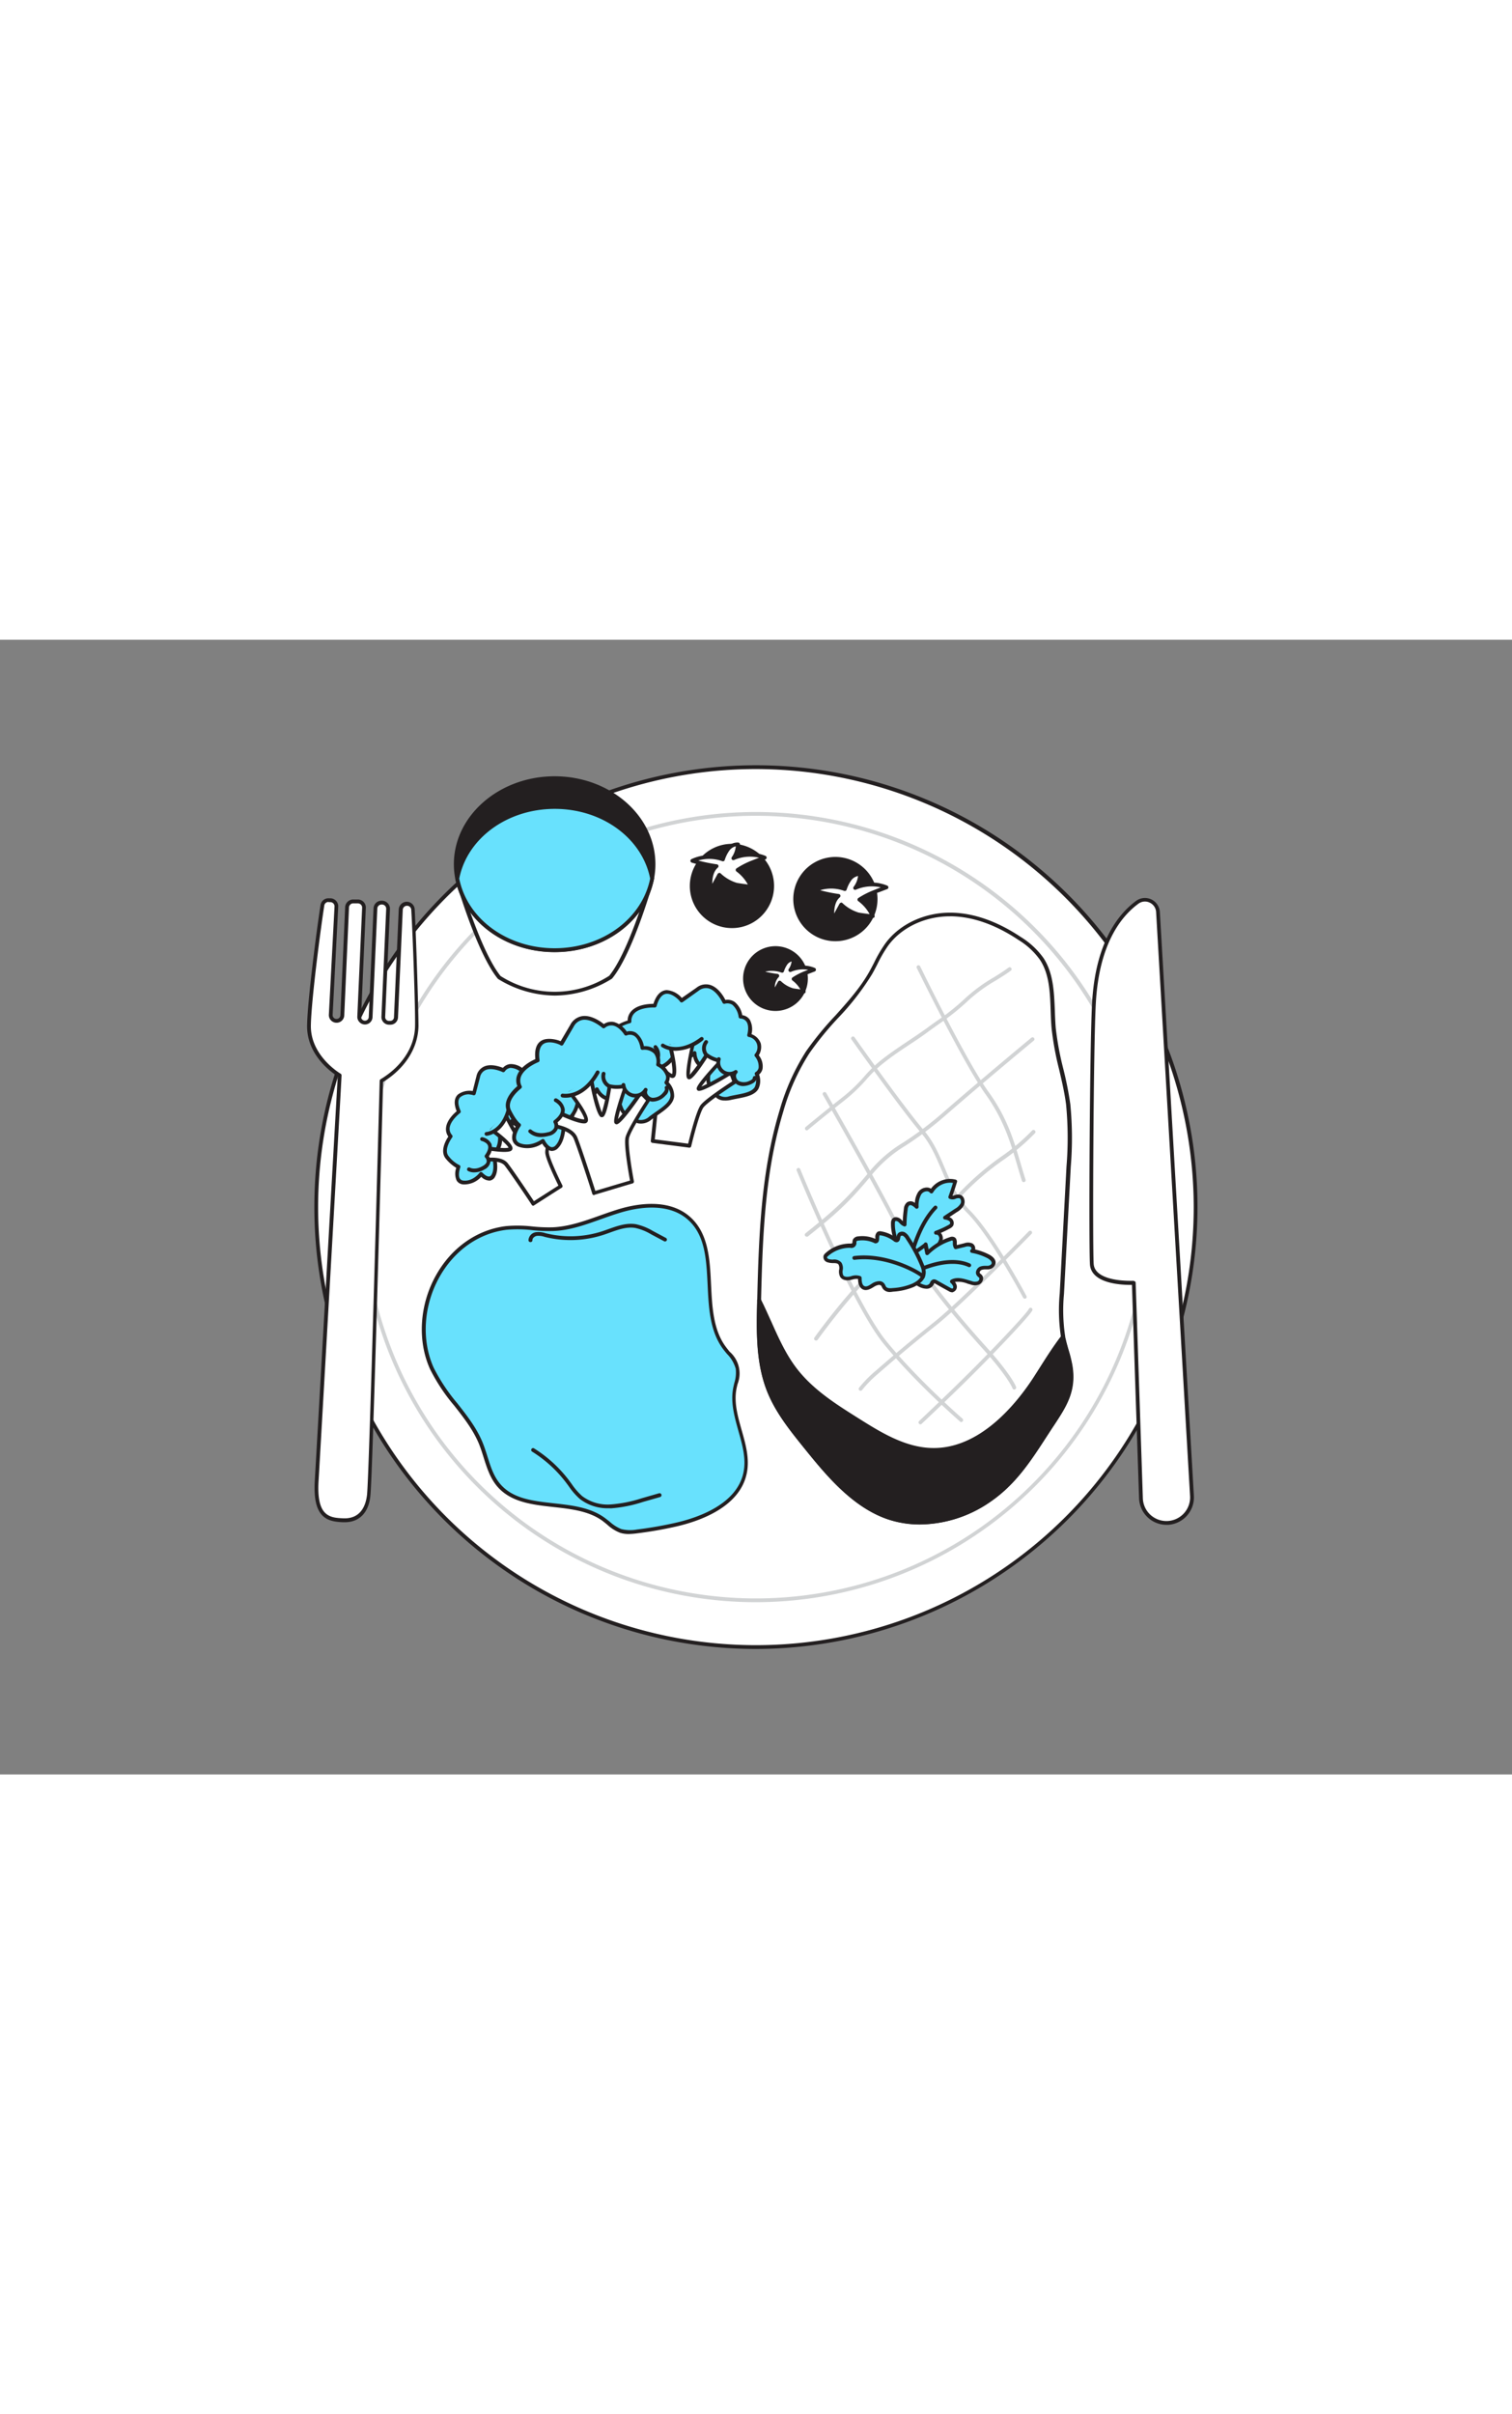 <svg xmlns="http://www.w3.org/2000/svg" viewBox="0 0 400 300" data-imageid="meal-flatline" imageName="Meal" class="illustrations_image" style="width: 188px;"><rect x="0" y="0" width="400" height="300" fill="#808080" stroke="none"/><g id="_431_meal_flatline" data-name="#431_meal_flatline"><circle cx="199.98" cy="150" r="116.32" fill="#fff"/><path d="M200,266.82A116.82,116.82,0,1,1,316.8,150,117,117,0,0,1,200,266.82Zm0-232.64A115.82,115.82,0,1,0,315.8,150,116,116,0,0,0,200,34.18Z" fill="#231f20"/><path d="M200,254.46A104.46,104.46,0,1,1,304.44,150,104.58,104.58,0,0,1,200,254.46Zm0-207.92A103.46,103.46,0,1,0,303.44,150,103.58,103.58,0,0,0,200,46.54Z" fill="#d1d3d4"/><path d="M277.48,208.65c-4.68,7.17-8.71,13.91-15.84,18.81-7.81,5.36-17.83,7.59-26.67,4.56-9.06-3.11-15.69-11.07-21.85-18.68-3.8-4.7-7.66-9.5-9.85-15.21-2.74-7.17-2.63-15.13-2.45-22.86,0-.2,0-.41,0-.61.39-16.85,1-33.94,5.88-50a58.85,58.85,0,0,1,7-15.59c4.95-7.44,12.14-13.1,16.58-20.88,1.44-2.53,2.58-5.26,4.29-7.6,3.94-5.38,10.63-8,17.07-7.94s12.66,2.74,18.1,6.36a19.8,19.8,0,0,1,5.83,5.41c3.38,5.17,2.57,12,3.13,18.3.61,6.81,3,13.33,3.84,20.12a91.71,91.71,0,0,1,.12,16.49q-.9,16.78-1.79,33.57a46.37,46.37,0,0,0,.34,11.48c0,.12,0,.25.07.37.51,2.38,1.39,4.65,1.8,7.05C284.34,199.05,281.05,203.18,277.48,208.65Z" fill="#fff"/><path d="M243.38,233.88a26.6,26.6,0,0,1-8.58-1.39c-9.46-3.25-16.45-11.89-22.07-18.83C209,209,205,204.14,202.8,198.31c-2.84-7.44-2.65-15.74-2.48-23.06v-.6c.42-18.17,1.16-34.48,5.9-50.15a58.83,58.83,0,0,1,7.05-15.73A84.46,84.46,0,0,1,221,99.35c3.18-3.54,6.48-7.21,8.88-11.42.49-.86.95-1.75,1.4-2.63a35.7,35.7,0,0,1,2.93-5c3.76-5.15,10.47-8.25,17.48-8.15,5.92.1,12.1,2.27,18.37,6.44a20.51,20.51,0,0,1,6,5.56c2.62,4,2.79,9,3,13.84.05,1.55.11,3.15.24,4.68a79.36,79.36,0,0,0,2,10.78,91.62,91.62,0,0,1,1.85,9.33,92.68,92.68,0,0,1,.12,16.57l-1.79,33.58a45.74,45.74,0,0,0,.33,11.35c0,.13,0,.24.07.36.22,1,.52,2.09.81,3.09a34.71,34.71,0,0,1,1,4c1.2,6.85-1.57,11-4.78,15.89-.29.43-.59.88-.88,1.33l-1.1,1.69c-4.23,6.53-8.23,12.7-14.88,17.26A33.05,33.05,0,0,1,243.38,233.88Zm7.87-160.76c-6.56,0-12.77,2.95-16.29,7.75a35.4,35.4,0,0,0-2.84,4.89c-.46.89-.92,1.79-1.42,2.66a68.81,68.81,0,0,1-9,11.6,83.19,83.19,0,0,0-7.58,9.31,57.9,57.9,0,0,0-6.92,15.46c-4.71,15.55-5.44,31.79-5.86,49.88v.61c-.17,7.22-.36,15.41,2.42,22.67,2.18,5.68,6,10.46,9.77,15.08,5.53,6.84,12.42,15.36,21.62,18.51,8.21,2.82,18,1.14,26.23-4.49,6.48-4.45,10.43-10.54,14.6-17l1.1-1.7h0l.88-1.33c3.22-4.87,5.76-8.71,4.64-15.17a36.07,36.07,0,0,0-1-3.88c-.3-1-.6-2.08-.83-3.15,0-.13,0-.26-.08-.4a47.18,47.18,0,0,1-.34-11.58l1.79-33.58a92.51,92.51,0,0,0-.11-16.39c-.4-3.11-1.13-6.22-1.83-9.23a79,79,0,0,1-2-10.92c-.14-1.56-.2-3.17-.25-4.73-.16-4.7-.33-9.56-2.8-13.33a19.25,19.25,0,0,0-5.69-5.28c-6.1-4.06-12.1-6.17-17.82-6.27Z" fill="#231f20"/><path d="M277.48,208.65c-4.68,7.17-8.71,13.91-15.84,18.81-7.81,5.36-17.83,7.59-26.67,4.56-9.06-3.11-15.69-11.07-21.85-18.68-3.8-4.7-7.66-9.5-9.85-15.21-2.74-7.17-2.63-15.13-2.45-22.86,0-.2,0-.41,0-.61,3.16,6.22,5.36,13,9.68,18.51s10.41,9.4,16.34,13.11c6.1,3.83,12.55,7.76,19.68,7.93,11.38.3,20.94-9,27.35-18.91,2.32-3.59,4.66-7.5,7.32-10.94,0,.12,0,.25.07.37.51,2.38,1.39,4.65,1.8,7.05C284.34,199.05,281.05,203.18,277.48,208.65Z" fill="#231f20"/><path d="M243.38,233.92a26.61,26.61,0,0,1-8.59-1.39c-9.47-3.26-16.47-11.9-22.09-18.85-3.78-4.68-7.69-9.53-9.93-15.36-2.85-7.45-2.66-15.74-2.49-23.07v-.61a.55.55,0,0,1,.42-.51.54.54,0,0,1,.6.29c1,1.93,1.88,4,2.76,5.89,1.92,4.31,3.92,8.77,6.86,12.53,4.36,5.57,10.38,9.34,16.2,13s12.25,7.67,19.41,7.85c12.61.32,22.27-11.56,26.89-18.67l1.65-2.58c1.79-2.83,3.65-5.75,5.69-8.4a.54.54,0,0,1,.56-.19.55.55,0,0,1,.4.43l.06.34c.23,1,.53,2.09.82,3.09a36.91,36.91,0,0,1,1,4c1.2,6.87-1.58,11.06-4.79,15.92l-.88,1.33-1.1,1.69c-4.23,6.53-8.23,12.7-14.89,17.27A33.05,33.05,0,0,1,243.38,233.92Zm-42.06-57c-.14,6.81-.12,14.34,2.45,21.05,2.18,5.68,6,10.46,9.77,15.07,5.53,6.84,12.42,15.36,21.6,18.51,8.21,2.81,18,1.13,26.19-4.49,6.48-4.45,10.43-10.53,14.6-17l1.1-1.69h0l.88-1.34c3.22-4.85,5.75-8.69,4.63-15.13a36,36,0,0,0-1-3.88c-.23-.78-.46-1.57-.66-2.38-1.74,2.36-3.36,4.91-4.94,7.38-.55.88-1.1,1.74-1.65,2.59-4.74,7.3-14.65,19.5-27.82,19.16-7.45-.18-14.38-4.52-19.95-8-5.9-3.7-12-7.52-16.47-13.24-3-3.87-5.05-8.38-7-12.75C202.51,179.48,201.93,178.17,201.32,176.88Z" fill="#231f20"/><path d="M213.45,129.71a.5.5,0,0,1-.32-.88s4.28-3.57,9.59-7.74a42.26,42.26,0,0,0,5.9-5.6,33.8,33.8,0,0,1,4.25-4.16c2.34-1.88,4.73-3.47,7-5,1.64-1.09,3.33-2.22,5-3.41q1.49-1.1,2.91-2.1a60.88,60.88,0,0,0,7.7-6.15,42.75,42.75,0,0,1,7.44-5.42c1.42-.89,2.76-1.73,3.9-2.58a.51.51,0,0,1,.7.11.5.5,0,0,1-.1.7c-1.18.87-2.54,1.72-4,2.62a41.35,41.35,0,0,0-7.26,5.28,62.19,62.19,0,0,1-7.83,6.25c-.94.67-1.91,1.36-2.9,2.09-1.63,1.21-3.34,2.35-5,3.44-2.3,1.52-4.67,3.1-7,5a33.4,33.4,0,0,0-4.14,4,44,44,0,0,1-6,5.72c-5.3,4.15-9.52,7.68-9.57,7.72A.46.46,0,0,1,213.45,129.71Z" fill="#d1d3d4"/><path d="M213.41,157.82a.51.51,0,0,1-.39-.19.49.49,0,0,1,.07-.7l.43-.35c5.95-4.78,9.87-8,16.08-15.48a35.07,35.07,0,0,1,9.34-8.17,91,91,0,0,0,10.61-8c10.74-9.34,23.17-19.61,23.29-19.71a.5.5,0,1,1,.64.77c-.13.1-12.54,10.36-23.27,19.69a89.91,89.91,0,0,1-10.72,8.11,34.49,34.49,0,0,0-9.12,8c-6.27,7.62-10.23,10.81-16.22,15.63l-.43.35A.51.51,0,0,1,213.41,157.82Z" fill="#d1d3d4"/><path d="M215.87,185.28a.52.52,0,0,1-.29-.09.5.5,0,0,1-.12-.7c.1-.14,9.74-13.71,18.92-21.5,3.19-2.71,5.72-4.71,8-6.46a80.26,80.26,0,0,0,11.47-10.38,73.51,73.51,0,0,1,11-9.48,54.38,54.38,0,0,0,8.21-6.93.49.49,0,0,1,.7,0,.51.51,0,0,1,.05.71,56.16,56.16,0,0,1-8.36,7.07,71,71,0,0,0-10.89,9.34A80.68,80.68,0,0,1,243,157.31c-2.22,1.76-4.75,3.74-7.93,6.44-9.07,7.71-18.65,21.18-18.75,21.32A.5.5,0,0,1,215.87,185.28Z" fill="#d1d3d4"/><path d="M227.67,198.56a.47.47,0,0,1-.3-.1.5.5,0,0,1-.1-.7,31,31,0,0,1,4.28-4.38c2.73-2.38,7.82-6.81,15.42-12.85,7.33-5.82,25-23.94,25.18-24.12a.5.5,0,1,1,.71.7c-.17.18-17.89,18.34-25.27,24.2-7.58,6-12.65,10.45-15.38,12.82a30.34,30.34,0,0,0-4.14,4.23A.51.51,0,0,1,227.67,198.56Z" fill="#d1d3d4"/><path d="M243.51,207.44a.54.54,0,0,1-.37-.16.5.5,0,0,1,0-.71c.06-.06,6.24-5.85,12.66-12.2,7.08-7,16-16.45,16.37-17.44a.53.53,0,0,1,.65-.29.5.5,0,0,1,.3.62c-.46,1.31-11.16,12.44-16.61,17.82-6.44,6.37-12.63,12.16-12.69,12.22A.51.51,0,0,1,243.51,207.44Z" fill="#d1d3d4"/><path d="M270.83,143.4a.51.51,0,0,1-.48-.35c-.44-1.38-.85-2.76-1.26-4.16-1.74-5.92-3.54-12-8.4-18.79-6-8.38-18-33.07-18.16-33.32a.5.5,0,0,1,.23-.67.51.51,0,0,1,.67.23c.12.25,12.1,24.87,18.07,33.17,5,6.9,6.78,13.1,8.55,19.09.41,1.4.82,2.78,1.26,4.14a.5.5,0,0,1-.33.63Z" fill="#d1d3d4"/><path d="M271.1,174.2a.5.5,0,0,1-.44-.27c-.09-.16-8.56-16.12-14.76-22.37-3.45-3.48-5.19-7.56-6.87-11.52-1.49-3.49-2.9-6.79-5.39-9.7-5.41-6.32-18.23-24.45-18.36-24.63a.5.5,0,1,1,.81-.58c.13.18,12.93,18.28,18.31,24.56,2.59,3,4.09,6.55,5.55,10,1.64,3.87,3.35,7.87,6.66,11.21,6.3,6.35,14.58,21.94,14.93,22.6a.5.5,0,0,1-.21.68A.46.46,0,0,1,271.1,174.2Z" fill="#d1d3d4"/><path d="M268.33,198.26a.5.5,0,0,1-.47-.35s-1.05-2.89-7.71-10.28-18.09-20.76-21.77-29.3c-3.53-8.18-20.5-37.7-20.67-38a.5.5,0,1,1,.87-.5c.17.3,17.17,29.86,20.72,38.1,3.63,8.41,15.09,21.79,21.59,29,6.86,7.62,7.88,10.52,7.92,10.64a.51.51,0,0,1-.32.63A.45.45,0,0,1,268.33,198.26Z" fill="#d1d3d4"/><path d="M254.32,206.83a.49.49,0,0,1-.32-.12c-.12-.11-12-10.4-20.35-20.72s-22.29-44.22-22.88-45.66a.5.5,0,1,1,.93-.37c.14.35,14.41,35.17,22.72,45.4s20.11,20.49,20.23,20.59a.51.51,0,0,1,0,.71A.52.52,0,0,1,254.32,206.83Z" fill="#d1d3d4"/><path d="M236.21,154.24a1.4,1.4,0,0,1,.21-.81c.37-.46,1.1-.26,1.54.13s.79.91,1.34,1.08a32.83,32.83,0,0,1,.32-4.09,2,2,0,0,1,.61-1.4c.72-.51,1.65.15,2.27.78a6.53,6.53,0,0,1,.8-3.62c.71-1,2.34-1.4,3.09-.42a5.72,5.72,0,0,1,6.34-2.66c-.42,1.39-.87,2.76-1.36,4.12.75.48,1.75-.4,2.59-.11a1.52,1.52,0,0,1,.6,2,4.27,4.27,0,0,1-1.66,1.63L250,152.84a3,3,0,0,1,1.4.48,1.12,1.12,0,0,1,.36,1.37,1.39,1.39,0,0,1-.61.51,23.66,23.66,0,0,1-3.47,1.6c.79-.13,1.41.86,1.28,1.7a4.07,4.07,0,0,1-1.28,2.09,11.63,11.63,0,0,1-3.93,3.15C239,165.64,236.07,158.14,236.21,154.24Z" fill="#68e1fd" class="target-color"/><path d="M242.24,164.54a4.2,4.2,0,0,1-2.47-.82c-2.81-2-4.16-6.78-4.06-9.49h0a1.8,1.8,0,0,1,.32-1.11,1.2,1.2,0,0,1,.84-.45,2,2,0,0,1,1.42.51l.4.39a.93.93,0,0,0,.14.14,31.76,31.76,0,0,1,.29-3.23,2.42,2.42,0,0,1,.82-1.73,1.72,1.72,0,0,1,2.1.15,5.64,5.64,0,0,1,.85-2.87,2.89,2.89,0,0,1,2.24-1.21,2.06,2.06,0,0,1,1.16.31,6.22,6.22,0,0,1,6.58-2.38.59.59,0,0,1,.3.24.58.58,0,0,1,0,.39c-.37,1.2-.76,2.41-1.18,3.61a4.72,4.72,0,0,0,.56-.13,2.47,2.47,0,0,1,1.53-.09,1.58,1.58,0,0,1,.92.89,2.35,2.35,0,0,1,0,1.82,4.62,4.62,0,0,1-1.84,1.83l-2,1.33a2.1,2.1,0,0,1,.5.29,1.63,1.63,0,0,1,.49,2,2.1,2.1,0,0,1-.8.69q-1.2.66-2.46,1.2a2.18,2.18,0,0,1,.52,1.73,4.57,4.57,0,0,1-1.41,2.36,12.29,12.29,0,0,1-4.11,3.28A4.55,4.55,0,0,1,242.24,164.54ZM237,153.66h0a.2.2,0,0,0-.16.07,1,1,0,0,0-.1.52h0c-.11,2.81,1.36,7.05,3.63,8.64a3.19,3.19,0,0,0,3.19.38,11.6,11.6,0,0,0,3.76-3,3.73,3.73,0,0,0,1.15-1.83,1.2,1.2,0,0,0-.32-1,.49.49,0,0,0-.4-.16.5.5,0,0,1-.25-1,23.83,23.83,0,0,0,3.41-1.56,1.25,1.25,0,0,0,.42-.33.65.65,0,0,0-.24-.72,2.5,2.5,0,0,0-1.17-.39.5.5,0,0,1-.19-.91l2.93-1.94a3.7,3.7,0,0,0,1.48-1.42,1.33,1.33,0,0,0,0-1,.57.57,0,0,0-.33-.35,1.78,1.78,0,0,0-.93.11,2.05,2.05,0,0,1-1.76,0,.5.5,0,0,1-.2-.59c.42-1.18.82-2.38,1.19-3.58a5.25,5.25,0,0,0-5.27,2.54.49.49,0,0,1-.4.24.5.5,0,0,1-.43-.19,1,1,0,0,0-.84-.37,1.91,1.91,0,0,0-1.44.78,6,6,0,0,0-.71,3.34.52.52,0,0,1-.32.46.5.5,0,0,1-.54-.12c-.25-.26-1.13-1.07-1.62-.72a1.67,1.67,0,0,0-.41,1.06,31.86,31.86,0,0,0-.31,4,.51.51,0,0,1-.2.4.53.53,0,0,1-.44.08,3,3,0,0,1-1.19-.85c-.11-.12-.22-.23-.34-.34A1.09,1.09,0,0,0,237,153.66Zm-.8.58h0Z" fill="#231f20"/><path d="M241.18,163.16l-.11,0a.49.49,0,0,1-.38-.59c.07-.33,1.85-8.14,6.43-12.81a.5.5,0,0,1,.72.7c-4.38,4.46-6.16,12.25-6.17,12.33A.51.51,0,0,1,241.18,163.16Z" fill="#231f20"/><path d="M244.88,159.88l.47,2.32a15.57,15.57,0,0,1,6.17-3.78,1,1,0,0,1,.67,0c.74.28.18,1.6.67,2.25l2.42-.59a2.43,2.43,0,0,1,1.78,0c.53.31.68,1.28.13,1.54a14.61,14.61,0,0,1,4.28,1.44c.77.4,1.63,1.15,1.37,2a1.63,1.63,0,0,1-1.5,1,6,6,0,0,0-1.85.2,1.17,1.17,0,0,0-.69,1.55c.16.26.46.4.64.64a1.23,1.23,0,0,1-.58,1.68,2.7,2.7,0,0,1-1.9,0c-1.71-.47-3.59-1.28-5.14-.38a2.6,2.6,0,0,1,.81,1.13,1,1,0,0,1-.47,1.19,1.25,1.25,0,0,1-1-.23c-1.2-.65-2.39-1.31-3.58-2a.76.76,0,0,0-.59-.15c-.27.09-.36.44-.5.7-1.67,3-9.79-3.21-5.32-7.66C241.52,162.32,244.92,160.09,244.88,159.88Z" fill="#68e1fd" class="target-color"/><path d="M251.94,172.53a2,2,0,0,1-1-.33c-1.2-.65-2.4-1.32-3.59-2a.83.83,0,0,0-.21-.1s0,.15-.08.23l-.12.23a2.06,2.06,0,0,1-2.11,1c-2-.14-4.34-2.12-5.15-4.3a4.54,4.54,0,0,1,1.15-5c.16-.15.63-.48,1.51-1.1.7-.49,1.85-1.3,2.11-1.54a.47.47,0,0,1,.34-.27.5.5,0,0,1,.59.39l.29,1.44a16,16,0,0,1,5.71-3.27,1.48,1.48,0,0,1,1,0c.72.28.74,1,.75,1.59a4.56,4.56,0,0,0,0,.54l2-.49a2.83,2.83,0,0,1,2.15.08A1.57,1.57,0,0,1,258,161a1.49,1.49,0,0,1,0,.21,15.27,15.27,0,0,1,3.69,1.35c1,.51,2,1.47,1.61,2.59a2.11,2.11,0,0,1-1.93,1.32l-.6,0a3,3,0,0,0-1.1.15.87.87,0,0,0-.47.52.32.32,0,0,0,0,.29,1.64,1.64,0,0,0,.23.23,2.08,2.08,0,0,1,.4.39,1.45,1.45,0,0,1,.2,1.21,1.91,1.91,0,0,1-1,1.21,3.2,3.2,0,0,1-2.26,0l-.77-.22a6.57,6.57,0,0,0-3.37-.46,2.32,2.32,0,0,1,.43.81,1.46,1.46,0,0,1-.78,1.8A1.15,1.15,0,0,1,251.94,172.53Zm-4.81-3.43a1.56,1.56,0,0,1,.71.23c1.18.68,2.37,1.34,3.57,2,.15.08.44.24.59.19s.23-.34.15-.58a2.4,2.4,0,0,0-.68-.92.5.5,0,0,1-.14-.42.52.52,0,0,1,.24-.37c1.51-.87,3.24-.34,4.77.12l.75.22a2.33,2.33,0,0,0,1.56.05.89.89,0,0,0,.43-.55.44.44,0,0,0-.05-.38.89.89,0,0,0-.22-.21,2,2,0,0,1-.43-.47,1.31,1.31,0,0,1-.12-1.13,1.89,1.89,0,0,1,1-1.14,4,4,0,0,1,1.46-.22l.53,0c.42,0,.95-.22,1.07-.6.17-.58-.62-1.17-1.12-1.43a14.55,14.55,0,0,0-4.14-1.39.51.51,0,0,1-.41-.42.5.5,0,0,1,.28-.52s.06-.12.07-.16a.62.62,0,0,0-.23-.49,2,2,0,0,0-1.41,0l-2.42.59a.48.48,0,0,1-.51-.18,2.38,2.38,0,0,1-.35-1.41c0-.27,0-.64-.11-.67s-.27,0-.34.06a15,15,0,0,0-6,3.66.52.52,0,0,1-.49.12.5.5,0,0,1-.35-.38l-.3-1.46c-.37.27-.9.65-1.66,1.18-.56.39-1.26.88-1.37,1a3.51,3.51,0,0,0-.92,3.94,6,6,0,0,0,4.29,3.66,1.1,1.1,0,0,0,1.16-.53c0-.05.05-.11.08-.17a1.25,1.25,0,0,1,.71-.76A.72.72,0,0,1,247.13,169.1Z" fill="#231f20"/><path d="M242.21,167.56a.5.5,0,0,1-.23-.94c.34-.19,8.54-4.46,14.64-1.7a.51.51,0,0,1,.25.67.49.49,0,0,1-.66.24c-5.66-2.56-13.68,1.63-13.76,1.67A.53.53,0,0,1,242.21,167.56Z" fill="#231f20"/><path d="M240.12,158.23a2.85,2.85,0,0,0-1-1.09,1,1,0,0,0-1.29.36c-.21.45-.09,1.18-.56,1.27a.82.82,0,0,1-.55-.23A8.34,8.34,0,0,0,233,157a.86.86,0,0,0-.61.06c-.65.4,0,1.9-.74,2a7.91,7.91,0,0,0-4.58-.77,1.18,1.18,0,0,0-1,.53c-.15.32,0,.73-.22,1s-.67.35-1.06.35a9.19,9.19,0,0,0-6.14,2.42,1.15,1.15,0,0,0-.34.45,1,1,0,0,0,.68,1.11c1.07.4,2.53-.16,3.21.79s-.15,2.33.44,3.28a2.11,2.11,0,0,0,2.31.57,3.73,3.73,0,0,1,2.48-.11c0,1,.13,2.17,1,2.6s1.77-.19,2.57-.69,1.94-.83,2.52-.09c.19.25.27.56.45.82.48.68,1.44.65,2.24.56a16.21,16.21,0,0,0,5.29-1.18c2.28-1.09,3.46-2.57,2.58-4.93A40.9,40.9,0,0,0,240.12,158.23Z" fill="#68e1fd" class="target-color"/><path d="M235.53,172.44a2.26,2.26,0,0,1-1.95-.83,3.42,3.42,0,0,1-.26-.46,1.69,1.69,0,0,0-.18-.33c-.39-.51-1.35-.11-1.86.21-.87.54-2,1.24-3.05.71S227,169.84,227,169a3.6,3.6,0,0,0-1.55.17l-.33.07c-1.31.3-2.35,0-2.85-.79a3.07,3.07,0,0,1-.27-1.92,2.15,2.15,0,0,0-.15-1.33c-.26-.36-.72-.39-1.45-.4a4.63,4.63,0,0,1-1.52-.22,1.44,1.44,0,0,1-1-1.74,1.6,1.6,0,0,1,.47-.64,9.68,9.68,0,0,1,6.48-2.56c.19,0,.56,0,.63-.12a.73.73,0,0,0,.06-.31,1.7,1.7,0,0,1,.14-.66,1.65,1.65,0,0,1,1.36-.81,8.48,8.48,0,0,1,4.55.66v-.38a1.69,1.69,0,0,1,.57-1.48,1.41,1.41,0,0,1,1-.12,8.77,8.77,0,0,1,3.87,1.68l.12.09c0-.08,0-.2.06-.28a2.38,2.38,0,0,1,.17-.66,1.27,1.27,0,0,1,.74-.66,1.59,1.59,0,0,1,1.23.06,3.26,3.26,0,0,1,1.23,1.27h0a40.45,40.45,0,0,1,4,7.65c.9,2.4,0,4.22-2.84,5.55a16.78,16.78,0,0,1-5.44,1.23A7,7,0,0,1,235.53,172.44Zm-2.93-2.86a1.6,1.6,0,0,1,1.33.63,2.32,2.32,0,0,1,.3.52c.05.1.1.21.16.31.33.45,1.09.44,1.79.36a15.75,15.75,0,0,0,5.12-1.15c2.32-1.09,3-2.42,2.33-4.29a39.32,39.32,0,0,0-3.93-7.46h0a2.39,2.39,0,0,0-.83-.91.63.63,0,0,0-.45,0,.3.3,0,0,0-.17.14,2.46,2.46,0,0,0-.1.41c-.06.38-.17,1-.82,1.14a1.2,1.2,0,0,1-.94-.32,7.87,7.87,0,0,0-3.44-1.5c-.2,0-.25,0-.27,0s-.09.48-.1.66c0,.49,0,1.31-.82,1.45a.57.57,0,0,1-.31,0,7.4,7.4,0,0,0-4.29-.72c-.33,0-.53.13-.59.24a1.19,1.19,0,0,0,0,.32,1.33,1.33,0,0,1-1.68,1.35h0A8.71,8.71,0,0,0,219,163a.78.78,0,0,0-.21.25c-.05.13.15.38.39.47a3.66,3.66,0,0,0,1.19.15,2.48,2.48,0,0,1,2.24.82,2.85,2.85,0,0,1,.33,2,2.41,2.41,0,0,0,.13,1.32c.38.6,1.46.41,1.78.34l.31-.08a3.61,3.61,0,0,1,2.51,0,.5.5,0,0,1,.27.45c0,.77.08,1.84.7,2.15s1.33-.2,2-.63A3.74,3.74,0,0,1,232.6,169.58Z" fill="#231f20"/><path d="M244.18,168.88a.36.36,0,0,1-.14,0,.5.5,0,0,1-.32-.28c-.84-.87-9.11-5.72-17.65-4.66a.5.5,0,0,1-.13-1c9-1.13,17.8,4.12,18.57,5a.56.56,0,0,1,.15.56A.49.49,0,0,1,244.18,168.88Z" fill="#231f20"/><path d="M133.93,155.53c4.09-.5,8.23.5,12.35.32,6.2-.26,11.94-3.14,17.89-4.9s13-2.21,17.77,1.74c9.46,7.81,2.39,24.66,9.69,34.52,1.3,1.76,3.07,3.32,3.47,5.46.35,1.85-.4,3.69-.72,5.54-1.28,7.38,4.27,14.73,2.77,22.06-1.62,7.93-10.47,11.93-18.36,13.72a101.05,101.05,0,0,1-10.22,1.77,10.1,10.1,0,0,1-4.38-.14c-1.75-.58-3.06-2-4.56-3.09-8.07-5.83-21.41-1.46-27.77-9.11-2.57-3.09-3.15-7.33-4.68-11-3-7.27-9.64-12.51-12.9-19.67C107.55,177.89,117,157.61,133.93,155.53Z" fill="#68e1fd" class="target-color"/><path d="M166.35,236.43a7.32,7.32,0,0,1-2.32-.33,10.78,10.78,0,0,1-3.43-2.18c-.42-.34-.83-.68-1.26-1-3.58-2.59-8.36-3.12-13-3.63-5.56-.62-11.31-1.26-14.9-5.56-1.8-2.18-2.66-4.89-3.49-7.52-.38-1.22-.78-2.48-1.26-3.66-1.53-3.69-4.07-6.94-6.54-10.08a48.07,48.07,0,0,1-6.35-9.57c-3.43-7.53-2.84-17.06,1.54-24.87,4.1-7.32,10.84-12.06,18.5-13a34.28,34.28,0,0,1,7,.09,41.94,41.94,0,0,0,5.37.22c4.27-.18,8.42-1.66,12.43-3.09,1.74-.62,3.54-1.26,5.33-1.79,4.41-1.3,12.63-2.8,18.24,1.83,5.24,4.33,5.58,11.4,5.9,18.24.29,5.86.58,11.92,3.88,16.38.32.44.67.86,1,1.29a7.62,7.62,0,0,1,2.14,8.56c-.13.51-.25,1-.34,1.53-.61,3.52.42,7.15,1.41,10.66,1.06,3.72,2.15,7.57,1.36,11.41-1.83,9-12.53,12.69-18.73,14.1a102.77,102.77,0,0,1-10.28,1.79A19.76,19.76,0,0,1,166.35,236.43ZM134,156c-7.34.9-13.8,5.46-17.75,12.5-4.22,7.53-4.8,16.72-1.5,24a48.16,48.16,0,0,0,6.23,9.37c2.51,3.19,5.1,6.49,6.67,10.31.5,1.22.91,2.5,1.3,3.74.83,2.65,1.62,5.16,3.3,7.18,3.33,4,8.63,4.58,14.24,5.21,4.74.52,9.65,1.07,13.44,3.81.45.33.88.68,1.31,1a10.15,10.15,0,0,0,3.12,2,9.65,9.65,0,0,0,4.16.12,103,103,0,0,0,10.17-1.77c6-1.36,16.26-4.89,18-13.33.74-3.6-.27-7.16-1.34-10.94-1-3.62-2.08-7.36-1.43-11.1.09-.53.22-1.06.34-1.59a9,9,0,0,0,.38-3.77,9.1,9.1,0,0,0-2.31-3.92c-.37-.44-.73-.88-1.07-1.34-3.48-4.7-3.78-10.91-4.06-16.93-.34-6.92-.65-13.46-5.55-17.51-5.25-4.33-13.1-2.89-17.31-1.64-1.77.52-3.55,1.16-5.28,1.77-4.09,1.46-8.31,3-12.72,3.15a43.61,43.61,0,0,1-5.5-.22A33.09,33.09,0,0,0,134,156Zm-.06-.5h0Z" fill="#231f20"/><path d="M161.08,229.62a12,12,0,0,1-7.65-2.43,17.77,17.77,0,0,1-3-3.44l-.67-.9a33.58,33.58,0,0,0-9-8.21.5.5,0,0,1,.53-.85,34.78,34.78,0,0,1,9.24,8.45c.22.31.45.61.68.92a17,17,0,0,0,2.82,3.26,11.24,11.24,0,0,0,7.59,2.19,34.78,34.78,0,0,0,8.14-1.63l4.59-1.32a.5.5,0,1,1,.27,1l-4.59,1.31a35.5,35.5,0,0,1-8.37,1.67Z" fill="#231f20"/><path d="M140.31,159.25a.5.5,0,0,1-.5-.48,2.27,2.27,0,0,1,2-2.14,5.82,5.82,0,0,1,2.46.25l.19.05a27.14,27.14,0,0,0,14.79-.52c.56-.18,1.13-.39,1.7-.59,2.32-.83,4.72-1.69,7.21-1.31a14.75,14.75,0,0,1,4.54,1.79l3.47,1.85a.5.5,0,0,1,.21.67.51.51,0,0,1-.68.21l-3.47-1.85A13.76,13.76,0,0,0,168,155.5c-2.23-.35-4.51.47-6.71,1.26-.58.21-1.16.42-1.73.6a28.11,28.11,0,0,1-15.35.54l-.19-.05a5,5,0,0,0-2-.24c-.58.1-1.18.58-1.16,1.12a.5.5,0,0,1-.48.52Z" fill="#231f20"/><path d="M125.39,119.86c-.39-.21-6.56-.92-4,4.91,0,0-4.77,3.55-2.16,6.56,0,0-2.7,3.54-.84,5.63s2.93,2.38,2.93,2.38-1.47,3.88,1.3,4.16,4.65-2.25,4.65-2.25,2.18,2.46,3.29.37-.08-5.69-.08-5.69,2-1,1.81-4.52c0,0,2.66-.27,3.19-4.15,0,0,2.36,2.86,4.88.23,0,0,1.8,4.46,3.72,3,0,0,2,2.59,4.29-.43s5.49-5.59,1.2-8.37c0,0,.92-2.28-2.8-3.25,0,0-.22-3.86-4.25-2.49,0,0-1.66-3.82-4.26-2,0,0-3.09-2.89-5.09-.2,0,0-5.49-2.69-6.64,1.71Z" fill="#68e1fd" class="target-color"/><path d="M123.05,144a4,4,0,0,1-.48,0,2.19,2.19,0,0,1-1.75-1,4.48,4.48,0,0,1-.11-3.38,10.57,10.57,0,0,1-2.69-2.32c-1.78-2-.07-5,.59-5.94A3.35,3.35,0,0,1,118,129c.21-2,2.06-3.72,2.81-4.35-.79-2-.67-3.48.35-4.43a5.14,5.14,0,0,1,3.89-.91l1-3.94a3.6,3.6,0,0,1,2-2.53c1.8-.83,4.13,0,5,.34a2.91,2.91,0,0,1,2-1,5,5,0,0,1,3.3,1.21,2.6,2.6,0,0,1,2-.27,4.65,4.65,0,0,1,2.46,2.3,3.52,3.52,0,0,1,3,.3,3.66,3.66,0,0,1,1.42,2.4A4.15,4.15,0,0,1,149.9,120a2.5,2.5,0,0,1,.23,1.53,4.22,4.22,0,0,1,2,2.71c.27,1.69-1,3.25-2.35,4.9-.34.42-.69.84-1,1.28a3.51,3.51,0,0,1-2.7,1.66,3.15,3.15,0,0,1-2.08-.89,1.74,1.74,0,0,1-1.17.08c-1.21-.34-2.17-2-2.63-2.91a3.28,3.28,0,0,1-2.21.78,3.94,3.94,0,0,1-2.18-.86,4.54,4.54,0,0,1-3,3.56,5.29,5.29,0,0,1-1.74,4.33c.28,1,.94,3.85-.06,5.72a1.88,1.88,0,0,1-1.43,1.1,3.14,3.14,0,0,1-2.27-1A6.08,6.08,0,0,1,123.05,144Zm1.15-23.81a3.51,3.51,0,0,0-2.48.79c-.65.7-.6,1.9.12,3.56a.49.49,0,0,1-.15.6s-2.51,1.9-2.73,3.91a2.44,2.44,0,0,0,.65,1.92.51.51,0,0,1,0,.63s-2.43,3.25-.86,5a7.89,7.89,0,0,0,2.7,2.25.5.5,0,0,1,.32.65c-.2.54-.62,2.13-.12,2.95a1.25,1.25,0,0,0,1,.54c2.45.24,4.18-2,4.2-2.06a.48.48,0,0,1,.38-.2.51.51,0,0,1,.4.17c.26.29,1.15,1.11,1.8,1,.1,0,.39-.05.67-.57,1-1.89-.1-5.27-.12-5.3a.51.51,0,0,1,.25-.6c.06,0,1.67-1,1.54-4.06a.5.5,0,0,1,.45-.52c.09,0,2.28-.31,2.75-3.72a.48.48,0,0,1,.35-.41.51.51,0,0,1,.53.16A3.39,3.39,0,0,0,138,128.1a2.63,2.63,0,0,0,2-1,.49.49,0,0,1,.82.16c.42,1,1.4,2.73,2.27,3a.73.73,0,0,0,.69-.16.49.49,0,0,1,.69.1,2.38,2.38,0,0,0,1.58.83h0a2.6,2.6,0,0,0,1.9-1.26c.34-.45.69-.89,1-1.31,1.21-1.48,2.34-2.87,2.15-4.12a3.58,3.58,0,0,0-1.87-2.22.51.51,0,0,1-.19-.61,1.44,1.44,0,0,0-.1-1.12,3.48,3.48,0,0,0-2.35-1.45.52.52,0,0,1-.38-.46,2.33,2.33,0,0,0-3.58-2,.5.5,0,0,1-.62-.28s-.8-1.8-2-2.14a1.7,1.7,0,0,0-1.5.34.48.48,0,0,1-.62,0,4.45,4.45,0,0,0-2.84-1.21,2.08,2.08,0,0,0-1.5.94.51.51,0,0,1-.62.15s-2.75-1.32-4.53-.49a2.59,2.59,0,0,0-1.41,1.87l-1.15,4.4a.5.5,0,0,1-.69.33A4.09,4.09,0,0,0,124.2,120.22Z" fill="#231f20"/><path d="M127.12,137.75s5.11-1.21,6.81,1,7.16,10.39,7.16,10.39,6.27-4,7.27-4.64c0,0-3.52-7-3.63-8.88s2.18-9.11,2.18-9.11l-2-1.17s-2.92,8.65-3.44,7.59-.07-8.2-.07-8.2l-3.58,0s1.08,7.63.29,7.73-4.16-6.51-4.16-6.51l-3.79,3.72s6.14,4.44,4.75,5.06-7.19-.49-7.19-.49Z" fill="#fff"/><path d="M141.09,149.64a.51.51,0,0,1-.42-.23c0-.08-5.46-8.2-7.13-10.36-1.24-1.59-5-1.12-6.31-.81a.49.49,0,0,1-.45-.12.52.52,0,0,1-.16-.44l.55-3.55a.5.5,0,0,1,.21-.33.52.52,0,0,1,.38-.09c2.1.4,5.69.89,6.77.57-.3-.72-2.59-2.71-4.71-4.24a.49.49,0,0,1-.06-.76l3.79-3.73a.52.52,0,0,1,.43-.14.5.5,0,0,1,.36.27,44.82,44.82,0,0,0,3.49,6,43,43,0,0,0-.56-6.88.51.51,0,0,1,.12-.4.46.46,0,0,1,.38-.17l3.59,0a.48.48,0,0,1,.36.16.51.51,0,0,1,.13.37,62.88,62.88,0,0,0-.11,7.2,63.29,63.29,0,0,0,2.64-6.78.54.54,0,0,1,.3-.31.5.5,0,0,1,.43,0l2,1.16a.5.5,0,0,1,.23.59c-.63,2-2.24,7.48-2.15,8.93s2.61,6.76,3.58,8.69a.49.49,0,0,1-.19.65c-1,.61-7.2,4.59-7.26,4.63A.56.56,0,0,1,141.09,149.64Zm-11-12.72c1.57,0,3.32.31,4.26,1.52,1.5,1.93,5.77,8.31,6.9,10,1.28-.81,5.08-3.25,6.48-4.13-.8-1.63-3.38-7-3.48-8.67s1.57-7.27,2.08-8.91l-1.17-.67c-2.53,7.38-3.23,7.43-3.57,7.45a.64.64,0,0,1-.6-.37c-.48-1-.25-6-.15-7.92l-2.48,0c.37,2.69.8,6.71.22,7.46a.69.69,0,0,1-.44.27c-.34,0-1.1.14-4.36-6.18l-2.88,2.84c2,1.47,4.8,3.76,4.68,4.9a.82.82,0,0,1-.49.67c-1.28.57-5.36-.07-7-.36l-.36,2.34A14.05,14.05,0,0,1,130.07,136.92Z" fill="#231f20"/><path d="M134.64,123.69c-1.53,6.6-5.94,6.95-5.94,6.95" fill="#68e1fd" class="target-color"/><path d="M128.7,131.14a.5.5,0,0,1,0-1c.16,0,4.07-.43,5.5-6.57a.49.49,0,0,1,.6-.37.5.5,0,0,1,.37.6c-1.6,6.88-6.2,7.32-6.39,7.34Z" fill="#231f20"/><path d="M127.57,132s3.89.74,1.18,4.53c0,0,1.63,1.56-.74,3s-3.95.47-3.95.47" fill="#68e1fd" class="target-color"/><path d="M125.46,140.82a3.41,3.41,0,0,1-1.66-.38.5.5,0,0,1,.52-.86c.05,0,1.37.76,3.43-.47.44-.26,1-.68,1-1.2a1.38,1.38,0,0,0-.39-1,.5.5,0,0,1-.06-.65c.53-.74,1.09-1.79.77-2.59s-1.62-1.16-1.64-1.16a.51.51,0,0,1-.39-.59.5.5,0,0,1,.58-.4A3.42,3.42,0,0,1,130,133.3a3.54,3.54,0,0,1-.67,3.24,2.19,2.19,0,0,1,.41,1.47,2.71,2.71,0,0,1-1.51,2A5.47,5.47,0,0,1,125.46,140.82Z" fill="#231f20"/><path d="M135.92,123.63a2.38,2.38,0,0,0,1.83,2.24c.38,0,3.27-.35,3-1.09a2.6,2.6,0,0,0,4.93-.28c-.16,1,1,1.82,2,1.65a3.3,3.3,0,0,0,2.19-1.91,1.37,1.37,0,0,0,.08-1.44" fill="#68e1fd" class="target-color"/><path d="M143.15,126.92a3.2,3.2,0,0,1-2.47-1.22,7.49,7.49,0,0,1-3,.67,2.87,2.87,0,0,1-2.27-2.69.49.49,0,0,1,.45-.54.5.5,0,0,1,.55.44c.08.8.59,1.71,1.39,1.8a7,7,0,0,0,2.42-.56.49.49,0,0,1,.31-.5.5.5,0,0,1,.65.28h0a2.21,2.21,0,0,0,2.07,1.32,2.18,2.18,0,0,0,1.9-1.55.52.52,0,0,1,.59-.36.51.51,0,0,1,.39.57.82.82,0,0,0,.27.69,1.38,1.38,0,0,0,1.14.39,2.93,2.93,0,0,0,1.82-1.65c.21-.41.26-.75.14-.91a.5.5,0,1,1,.79-.61,1.81,1.81,0,0,1,0,2,3.87,3.87,0,0,1-2.55,2.17,2.39,2.39,0,0,1-2-.65l-.19-.21a3.16,3.16,0,0,1-2.21,1.14Z" fill="#231f20"/><path d="M180.33,95.39c-.19-.47-5.08-5.61-7.1,1.37,0,0-6.78-.37-6.69,4.17,0,0-5,1.13-4.85,4.32s.82,4.24.82,4.24-4.13,2.32-1.91,4.59,5.73,1.43,5.73,1.43.1,3.75,2.61,2.73,4.09-5,4.09-5,2.47.54,4.9-2.63c0,0,2.52,1.7,5.83-1.3,0,0,0,4.23,4.11,3.76,0,0-1.69,5.23,1,5.38,0,0-.12,3.74,4.08,2.75s8.9-.87,7.17-6.45c0,0,2.48-1.33-.07-4.89,0,0,2.63-3.55-1.9-5.29,0,0,1.34-4.57-2.27-4.89,0,0-.59-4.78-4.3-3.89,0,0-2.86-6.38-7.08-3.36Z" fill="#68e1fd" class="target-color"/><path d="M191.69,121.82a3.24,3.24,0,0,1-2.11-.68,3.53,3.53,0,0,1-1.15-2.31,1.92,1.92,0,0,1-1.09-.76c-.82-1.2-.43-3.38-.14-4.51a3.74,3.74,0,0,1-2.55-.92,4.37,4.37,0,0,1-1.28-2.41c-2.47,1.84-4.47,1.32-5.31,1-1.93,2.33-3.88,2.57-4.71,2.54-.47,1-2,4.06-4.22,5a2,2,0,0,1-2-.08,3.62,3.62,0,0,1-1.26-2.53,6.65,6.65,0,0,1-5.63-1.66,2.42,2.42,0,0,1-.78-2.1c.2-1.4,1.67-2.54,2.4-3a11.89,11.89,0,0,1-.68-4c-.11-3,3.63-4.37,4.86-4.72A3.73,3.73,0,0,1,167.21,98c1.65-1.6,4.56-1.74,5.65-1.74.75-2.33,1.93-3.55,3.51-3.63a5.82,5.82,0,0,1,4,2.07L184.25,92a4,4,0,0,1,3.52-.77c2.18.59,3.64,3,4.13,4a3.3,3.3,0,0,1,2.46.53,5.74,5.74,0,0,1,2,3.49,2.88,2.88,0,0,1,2,1.21,5.29,5.29,0,0,1,.45,3.82,4,4,0,0,1,2.45,2.45,4.13,4.13,0,0,1-.53,3.13,4.63,4.63,0,0,1,1,3.59,2.72,2.72,0,0,1-.92,1.5,4.82,4.82,0,0,1-.2,3.84c-1,1.64-3.23,2.08-5.6,2.53-.61.12-1.23.24-1.83.38A6.2,6.2,0,0,1,191.69,121.82Zm-3.82-9.3a.51.51,0,0,1,.39.19.49.49,0,0,1,.08.47c-.28.86-.85,3.33-.17,4.32a.91.91,0,0,0,.77.4.49.49,0,0,1,.47.51,2.73,2.73,0,0,0,.81,2,3.07,3.07,0,0,0,2.66.3c.62-.15,1.25-.27,1.87-.39,2.15-.41,4.17-.8,4.93-2.07a4.19,4.19,0,0,0,0-3.37.51.51,0,0,1,.24-.59,1.73,1.73,0,0,0,.77-1.1,4.1,4.1,0,0,0-1-3.05.51.51,0,0,1,0-.59A2.75,2.75,0,0,0,198,105a.49.49,0,0,1-.3-.6s.62-2.2-.22-3.42a2,2,0,0,0-1.61-.83.5.5,0,0,1-.46-.43,5.17,5.17,0,0,0-1.63-3.18,2.48,2.48,0,0,0-2.06-.3.49.49,0,0,1-.57-.28s-1.46-3.19-3.66-3.78a3.08,3.08,0,0,0-2.67.62l-4.21,3a.51.51,0,0,1-.75-.2c-.2-.34-2-2.16-3.6-2-1.11.14-2,1.24-2.56,3.26a.49.49,0,0,1-.51.36s-3.61-.17-5.3,1.46a2.83,2.83,0,0,0-.86,2.2.49.49,0,0,1-.39.5s-4.55,1.08-4.46,3.82c.1,2.94.73,4,.74,4a.51.51,0,0,1,.06.4.46.46,0,0,1-.23.31c-.59.33-2.14,1.43-2.3,2.55a1.47,1.47,0,0,0,.5,1.26c2,2,5.22,1.3,5.25,1.29a.52.52,0,0,1,.42.09.48.48,0,0,1,.2.38c0,.49.2,1.86.85,2.29a1.09,1.09,0,0,0,1.07,0c2.28-.92,3.8-4.72,3.82-4.76a.48.48,0,0,1,.57-.3c.08,0,2.21.39,4.39-2.46a.5.5,0,0,1,.68-.11c.08.06,2.26,1.43,5.21-1.25a.49.49,0,0,1,.54-.09.51.51,0,0,1,.3.46,4,4,0,0,0,1.06,2.64,3.05,3.05,0,0,0,2.49.63Z" fill="#231f20"/><path d="M168.75,112.33s5.37,2.68,5.25,5.86-1.33,14.34-1.33,14.34,8.43,1.07,9.76,1.26c0,0,2-8.73,3.31-10.44s8.58-6.4,8.58-6.4l-.94-2.52s-8.89,5.44-8.56,4.14,5.93-7.23,5.93-7.23l-3.11-2.67s-4.63,7.49-5.4,7,1.12-8.75,1.12-8.75l-6,.5s2.13,8.37.46,7.91-5.95-5.69-5.95-5.69Z" fill="#fff"/><path d="M182.43,134.29h-.07c-1.31-.19-9.67-1.25-9.76-1.27a.49.49,0,0,1-.43-.55c0-.11,1.21-11.18,1.33-14.3.1-2.82-4.92-5.36-5-5.39a.49.49,0,0,1-.27-.38.51.51,0,0,1,.16-.44l3.08-2.71a.5.5,0,0,1,.37-.12.48.48,0,0,1,.35.18c1.58,1.93,4.45,5.07,5.61,5.5.3-.68-.14-3.91-1-7.28a.5.5,0,0,1,.45-.62l6-.5a.52.52,0,0,1,.42.17.54.54,0,0,1,.11.44,45.94,45.94,0,0,0-1.3,8,47.69,47.69,0,0,0,4.67-6.57.47.47,0,0,1,.35-.23.52.52,0,0,1,.4.11l3.11,2.67a.51.51,0,0,1,.17.35.5.5,0,0,1-.13.37,67.11,67.11,0,0,0-5.51,6.43,68.15,68.15,0,0,0,7.51-4.1.48.48,0,0,1,.42-.05.51.51,0,0,1,.31.3l.94,2.52a.51.51,0,0,1-.2.6c-2,1.28-7.46,4.92-8.44,6.26s-2.67,7.86-3.23,10.26A.51.51,0,0,1,182.43,134.29Zm-9.21-2.2c1.64.21,7,.89,8.83,1.14.44-1.83,2.14-8.62,3.29-10.18s6.89-5.34,8.37-6.3l-.59-1.58c-7.63,4.64-8.28,4.17-8.56,4a.64.64,0,0,1-.23-.69c.31-1.23,4.26-5.53,5.7-7.07l-2.27-1.95c-1.43,2.28-4.19,6.49-5.27,6.73a.63.63,0,0,1-.52-.08c-.28-.18-1-.66.75-8.61l-4.78.39c.58,2.38,1.5,6.81.55,7.73a.84.84,0,0,1-.84.21c-1.55-.43-4.78-4.16-5.87-5.46l-2.16,1.9c1.48.86,5,3.18,4.88,6S173.45,129.88,173.22,132.09Z" fill="#231f20"/><path d="M185.64,105.51c-6.18,4.66-10.3,1.74-10.3,1.74" fill="#68e1fd" class="target-color"/><path d="M178.81,108.67a6.82,6.82,0,0,1-3.76-1,.51.51,0,0,1-.11-.7.5.5,0,0,1,.69-.11c.16.11,3.92,2.63,9.71-1.74a.5.5,0,1,1,.6.8A11.87,11.87,0,0,1,178.81,108.67Z" fill="#231f20"/><path d="M173.34,107.64s2.86,3.5-2.29,4.84c0,0,.29,2.56-2.82,2.07s-3.81-2.48-3.81-2.48" fill="#68e1fd" class="target-color"/><path d="M169,115.11a4.89,4.89,0,0,1-.83-.07c-3.37-.54-4.17-2.71-4.2-2.8a.5.5,0,1,1,.94-.33c0,.06.67,1.71,3.42,2.14a2.11,2.11,0,0,0,1.84-.31,1.62,1.62,0,0,0,.4-1.21.51.51,0,0,1,.38-.53c1.48-.39,2.36-1,2.62-1.76A2.82,2.82,0,0,0,173,108a.5.5,0,0,1,.78-.63,3.78,3.78,0,0,1,.77,3.22c-.34,1-1.33,1.82-2.95,2.31a2.42,2.42,0,0,1-.7,1.6A2.63,2.63,0,0,1,169,115.11Z" fill="#231f20"/><path d="M186.79,106.4a2.72,2.72,0,0,0,0,3.3c.3.32,3.12,2.08,3.4,1.22a3,3,0,0,0,4.52,3.36,1.9,1.9,0,0,0,.54,2.89,3.78,3.78,0,0,0,3.31-.07c.54-.23,1.11-.62,1.13-1.21" fill="#68e1fd" class="target-color"/><path d="M196.63,118a3.29,3.29,0,0,1-1.66-.43,2.64,2.64,0,0,1-1.25-2,2.67,2.67,0,0,1,0-.4,3.44,3.44,0,0,1-4.19-3.58,8.25,8.25,0,0,1-3.13-1.6,3.18,3.18,0,0,1,0-3.92.5.5,0,0,1,.69-.14.51.51,0,0,1,.14.7,2.24,2.24,0,0,0-.09,2.67,7.41,7.41,0,0,0,2.6,1.31h0a.5.5,0,0,1,.9.42h0a2.47,2.47,0,0,0,3.76,2.79.5.5,0,0,1,.61.78,1,1,0,0,0-.29.87,1.64,1.64,0,0,0,.75,1.22,3.28,3.28,0,0,0,2.86-.1c.25-.1.82-.39.83-.76a.5.5,0,1,1,1,0c0,.68-.53,1.26-1.43,1.65A5.57,5.57,0,0,1,196.63,118Zm-6.94-7.27h0Z" fill="#231f20"/><path d="M148.56,106.79c-.39-.37-7.37-3.27-6.33,4.42,0,0-6.77,2.56-4.71,7,0,0-4.35,3.25-2.86,6.31s2.63,3.77,2.63,3.77-3,4.06.13,5.31,6.2-1.09,6.2-1.09,1.72,3.62,3.73,1.54,1.81-6.69,1.81-6.69,2.64-.55,3.63-4.7c0,0,3.2.57,5.12-3.79,0,0,1.81,4.14,5.64,1.9,0,0,.62,5.83,3.35,4.79,0,0,1.5,3.7,5.17.92s8.3-4.71,4.2-9.4c0,0,1.84-2.37-2.19-4.74,0,0,1-4.6-4.14-4.34,0,0-.67-5-4.33-3.78,0,0-2.65-4.41-5.89-1.94,0,0-5.54-5-8.35-.21Z" fill="#68e1fd" class="target-color"/><path d="M146.06,135.15l-.3,0a3.85,3.85,0,0,1-2.31-1.94,7.12,7.12,0,0,1-6.22.84,2.58,2.58,0,0,1-1.65-1.7c-.41-1.45.55-3.21,1-4a12.76,12.76,0,0,1-2.41-3.65c-1.42-2.92,1.68-5.83,2.7-6.69a3.94,3.94,0,0,1,0-3c.92-2.28,3.74-3.69,4.76-4.14-.28-2.59.34-4.29,1.83-5s3.83-.2,4.86.27l2.56-4.35A4.31,4.31,0,0,1,154,99.51c2.39-.37,4.88,1.41,5.74,2.1a3.55,3.55,0,0,1,2.63-.56,6.06,6.06,0,0,1,3.44,2.55,3,3,0,0,1,2.44.31,5.63,5.63,0,0,1,2.09,3.54h0a4.33,4.33,0,0,1,3.46,1.32,4.39,4.39,0,0,1,.82,3.28,4.92,4.92,0,0,1,2.5,3.07,2.9,2.9,0,0,1-.25,1.86,5.15,5.15,0,0,1,1.47,3.82c-.25,2-2.24,3.41-4.35,4.88-.54.37-1.1.76-1.63,1.16a4.19,4.19,0,0,1-3.62,1,3.66,3.66,0,0,1-2.11-1.76,2,2,0,0,1-1.4-.26c-1.32-.82-1.88-3.15-2.08-4.36a4,4,0,0,1-2.9.23,4.69,4.69,0,0,1-2.31-1.84c-1.62,2.92-3.81,3.27-4.77,3.27h0c-.88,3.14-2.7,4.2-3.51,4.53,0,1.18-.15,4.81-1.95,6.67A2.29,2.29,0,0,1,146.06,135.15ZM143.62,132l.12,0a.47.47,0,0,1,.33.27c.23.47,1,1.74,1.85,1.88a1.25,1.25,0,0,0,1.07-.48c1.83-1.9,1.67-6.28,1.67-6.32a.49.49,0,0,1,.39-.51c.1,0,2.35-.57,3.25-4.32a.5.5,0,0,1,.58-.38c.11,0,2.85.42,4.58-3.5a.5.5,0,0,1,.45-.3h0a.51.51,0,0,1,.46.3,4.26,4.26,0,0,0,2.21,2.14,3.32,3.32,0,0,0,2.72-.48.51.51,0,0,1,.48,0,.5.5,0,0,1,.27.39c.1,1,.61,3.65,1.72,4.32a1,1,0,0,0,.95.06.5.5,0,0,1,.64.28,2.93,2.93,0,0,0,1.66,1.58,3.28,3.28,0,0,0,2.75-.87c.54-.41,1.1-.8,1.65-1.19,1.93-1.33,3.74-2.6,3.93-4.17.12-1-.36-2.05-1.46-3.31a.51.51,0,0,1,0-.64,1.87,1.87,0,0,0,.28-1.44,4.4,4.4,0,0,0-2.32-2.56.51.51,0,0,1-.24-.54,3.61,3.61,0,0,0-.55-2.78,3.65,3.65,0,0,0-3.08-1,.49.49,0,0,1-.52-.43s-.34-2.43-1.7-3.27a2.23,2.23,0,0,0-2-.11.49.49,0,0,1-.59-.21s-1.27-2.08-3-2.41a2.63,2.63,0,0,0-2.16.61.5.5,0,0,1-.64,0s-2.82-2.48-5.23-2.11a3.3,3.3,0,0,0-2.36,1.78L149,107.05a.48.48,0,0,1-.36.24.52.52,0,0,1-.4-.12c-.34-.25-2.86-1.27-4.39-.36-1,.62-1.42,2.08-1.11,4.33a.49.49,0,0,1-.32.53s-3.61,1.4-4.56,3.74A3.06,3.06,0,0,0,138,118a.51.51,0,0,1-.15.62s-4,3-2.71,5.69c1.38,2.84,2.44,3.57,2.45,3.57a.53.53,0,0,1,.22.34.52.52,0,0,1-.09.38c-.43.58-1.47,2.34-1.14,3.51a1.6,1.6,0,0,0,1,1c2.86,1.13,5.69-1,5.72-1A.46.46,0,0,1,143.62,132Z" fill="#231f20"/><path d="M144.61,128.33s6.39.29,7.65,3.44,4.91,14.56,4.91,14.56,8.69-2.6,10.07-3c0,0-1.78-9.41-1.29-11.62s5.6-10,5.6-10l-2-2.06s-6.31,9.16-6.56,7.75,2.66-9.63,2.66-9.63l-4.19-1.25s-1.28,9.3-2.25,9.15-2.69-9-2.69-9l-5.68,3.1s5.7,7.24,3.88,7.51-8.27-3-8.27-3Z" fill="#fff"/><path d="M157.17,146.83a.5.5,0,0,1-.48-.34c0-.12-3.65-11.44-4.89-14.53-1.13-2.82-7.15-3.13-7.21-3.13a.5.5,0,0,1-.44-.71l1.84-4a.5.5,0,0,1,.29-.26.53.53,0,0,1,.39,0c2.39,1.2,6.61,3.06,7.9,2.93.05-.74-1.8-3.75-4.13-6.72a.48.48,0,0,1-.1-.4.49.49,0,0,1,.25-.34l5.68-3.1a.51.51,0,0,1,.45,0,.49.49,0,0,1,.28.36,49.64,49.64,0,0,0,2.21,8.4,48.3,48.3,0,0,0,1.75-8.51.51.51,0,0,1,.22-.35.52.52,0,0,1,.42-.06l4.18,1.25a.48.48,0,0,1,.3.26.53.53,0,0,1,0,.39,69.68,69.68,0,0,0-2.61,8.76,67.61,67.61,0,0,0,5.63-7.33.5.5,0,0,1,.77-.06l2,2a.49.49,0,0,1,.06.62c-1.4,2.13-5.14,8-5.52,9.78s.8,8.84,1.29,11.42a.51.51,0,0,1-.35.58c-1.37.38-10,3-10.07,3A.32.32,0,0,1,157.17,146.83Zm-11.81-18.94c1.79.18,6.26.92,7.37,3.69s4.06,11.93,4.77,14.13c1.66-.5,7.28-2.18,9.17-2.73-.36-1.93-1.65-9.35-1.21-11.37s4.44-8.24,5.45-9.78l-1.3-1.33c-5.46,7.85-6.3,7.67-6.63,7.59a.64.64,0,0,1-.49-.55c-.24-1.33,1.77-7.28,2.5-9.38l-3.12-.93c-.41,2.82-1.28,8.16-2.22,8.86a.67.67,0,0,1-.52.14c-.32,0-1.27-.2-3-8.75L151.59,120c1.59,2.07,4.42,6,3.9,7.31a.86.86,0,0,1-.71.54c-1.7.24-6.5-2-8.1-2.79Z" fill="#231f20"/><path d="M158.13,114.36c-4,7.23-9.29,6.16-9.29,6.16" fill="#68e1fd" class="target-color"/><path d="M149.62,121.08a4.76,4.76,0,0,1-.88-.07.5.5,0,0,1,.2-1c.2,0,5,.88,8.75-5.91a.5.5,0,0,1,.87.49C155.36,120.38,151.37,121.08,149.62,121.08Z" fill="#231f20"/><path d="M147.05,121.77s4.31,2.17-.14,5.71c0,0,1.4,2.37-1.85,3.24s-4.79-.77-4.79-.77" fill="#68e1fd" class="target-color"/><path d="M143.23,131.47a4.62,4.62,0,0,1-3.32-1.18.49.49,0,0,1,0-.7.5.5,0,0,1,.71,0c.05,0,1.39,1.39,4.29.62a2.31,2.31,0,0,0,1.69-1.13,1.72,1.72,0,0,0-.14-1.37.52.52,0,0,1,.12-.65c1.3-1,1.91-2,1.82-2.88-.13-1.21-1.58-2-1.59-2a.5.5,0,0,1-.23-.67.52.52,0,0,1,.68-.22,4,4,0,0,1,2.13,2.78c.12,1.16-.51,2.35-1.88,3.52a2.61,2.61,0,0,1,0,1.86,3.21,3.21,0,0,1-2.36,1.72A7.65,7.65,0,0,1,143.23,131.47Z" fill="#231f20"/><path d="M159.64,114.73A2.88,2.88,0,0,0,161,118c.43.18,3.94.68,3.84-.28a3.17,3.17,0,0,0,5.86,1.32c-.51,1.11.56,2.46,1.78,2.59a4,4,0,0,0,3.2-1.5,1.69,1.69,0,0,0,.58-1.67" fill="#68e1fd" class="target-color"/><path d="M172.81,122.1h-.35a2.75,2.75,0,0,1-2-1.39,1.75,1.75,0,0,1-.19-.42,3.74,3.74,0,0,1-3,.66,3.78,3.78,0,0,1-2.64-2.33,9,9,0,0,1-3.75-.18,3.4,3.4,0,0,1-1.7-3.79.5.5,0,0,1,1,.18,2.41,2.41,0,0,0,1.1,2.68,7.62,7.62,0,0,0,3.16.13.5.5,0,0,1,.44-.45.51.51,0,0,1,.55.45h0a2.66,2.66,0,0,0,4.93,1.11.5.5,0,0,1,.89.47,1.07,1.07,0,0,0,.09,1,1.76,1.76,0,0,0,1.28.88,3.5,3.5,0,0,0,2.78-1.34c.2-.22.65-.75.49-1.14a.49.49,0,0,1,.27-.65.51.51,0,0,1,.65.27,2.09,2.09,0,0,1-.68,2.2A4.77,4.77,0,0,1,172.81,122.1Z" fill="#231f20"/><path d="M106.08,71.32l-1.26,28.5a1.5,1.5,0,0,1-1.58,1.44h-.36a1.51,1.51,0,0,1-1.44-1.58l1.26-28.5a1.62,1.62,0,0,0-1.55-1.69H101A1.63,1.63,0,0,0,99.32,71L98.05,99.76a1.52,1.52,0,0,1-1.58,1.45h0A1.52,1.52,0,0,1,95,99.63L96.3,70.89a1.62,1.62,0,0,0-1.55-1.7l-1.22,0a1.62,1.62,0,0,0-1.7,1.55L90.57,99.31A1.51,1.51,0,0,1,89,100.75h0a1.51,1.51,0,0,1-1.44-1.58L89,70.53a1.63,1.63,0,0,0-1.55-1.66l-.48,0a1.6,1.6,0,0,0-1.67,1.37c-1.07,6.89-3.46,25.32-3.56,31.79-.14,8.46,8.12,13.18,8.12,13.18s-5.61,99.42-6.08,107.12c-.58,9.51,2.82,10.31,7,10.5s6.36-2.58,6.78-6.69c.63-6.08,3.36-109.47,3.36-109.47,6-3.61,9.23-8.91,9.35-14.47.1-4.29-.58-23.66-1-30.88a1.63,1.63,0,0,0-1.55-1.53h0A1.63,1.63,0,0,0,106.08,71.32Z" fill="#fff"/><path d="M91.18,233.32h-.41c-2.06-.09-4.2-.32-5.68-2s-2.08-4.56-1.81-9.07c.45-7.4,5.72-100.76,6.07-106.82-1.47-.92-8.24-5.57-8.11-13.46.09-6.28,2.4-24.34,3.56-31.86A2.11,2.11,0,0,1,87,68.35l.48,0a2.13,2.13,0,0,1,2,2.17L88,99.19a1,1,0,0,0,.26.73,1,1,0,0,0,.71.33,1,1,0,0,0,.75-.26,1,1,0,0,0,.33-.7l1.26-28.62a2.14,2.14,0,0,1,2.22-2l1.22,0a2.15,2.15,0,0,1,1.48.69,2.1,2.1,0,0,1,.55,1.53L95.53,99.65a1,1,0,0,0,.26.73,1.05,1.05,0,0,0,.7.33,1,1,0,0,0,1.06-1L98.82,71a2.11,2.11,0,0,1,.69-1.47A2.05,2.05,0,0,1,101,69h.14a2.11,2.11,0,0,1,1.47.69,2.08,2.08,0,0,1,.55,1.52l-1.26,28.5a1,1,0,0,0,.26.73,1,1,0,0,0,.7.33l.37,0a1,1,0,0,0,1-1l1.26-28.5h0a2.14,2.14,0,0,1,2.22-2,2.12,2.12,0,0,1,2,2c.36,7,1,26.54,1,30.91-.13,5.78-3.54,11.14-9.36,14.74-.18,7.08-2.74,103.31-3.35,109.24C97.6,230.73,95.1,233.32,91.18,233.32Zm-4.28-164a1.12,1.12,0,0,0-1.11.94c-1.16,7.5-3.46,25.49-3.55,31.72-.13,8.06,7.79,12.7,7.87,12.75a.48.48,0,0,1,.25.46c0,1-5.62,99.5-6.08,107.12-.26,4.17.25,6.9,1.55,8.34s3.13,1.55,5,1.63c4.87.19,6-3.82,6.27-6.24.61-6,3.32-108.4,3.35-109.43a.51.51,0,0,1,.24-.42c5.67-3.42,9-8.55,9.11-14,.1-4.36-.59-23.9-1-30.84a1.13,1.13,0,0,0-2.25,0l-1.26,28.5a2,2,0,0,1-2.1,1.92h-.36a2,2,0,0,1-1.39-.65,2,2,0,0,1-.53-1.45l1.26-28.5A1.11,1.11,0,0,0,101.13,70H101A1.13,1.13,0,0,0,99.82,71L98.55,99.79a2,2,0,0,1-2.1,1.92,2,2,0,0,1-1.39-.66,2,2,0,0,1-.53-1.44L95.8,70.87a1.1,1.1,0,0,0-.29-.81,1.15,1.15,0,0,0-.78-.37l-1.22,0a1.08,1.08,0,0,0-.81.29,1.17,1.17,0,0,0-.37.78L91.07,99.33a2,2,0,0,1-.66,1.4,2,2,0,0,1-1.44.52,2,2,0,0,1-1.43-.65A2,2,0,0,1,87,99.14L88.5,70.5a1.12,1.12,0,0,0-1.07-1.13l-.48,0Z" fill="#231f20"/><path d="M289.41,96.09c-.65,11.87-.89,63.37-.57,68.92s11.1,5,11.1,5l1.9,56.88a6.76,6.76,0,0,0,7.15,6.57h0a6.77,6.77,0,0,0,6.36-7.15L306.34,72a3.44,3.44,0,0,0-5.47-2.58C296.32,72.73,290.28,80.13,289.41,96.09Z" fill="#fff"/><path d="M308.59,234a7.26,7.26,0,0,1-7.25-7.07l-1.88-56.37c-2.23.05-10.81-.15-11.12-5.47s-.08-57.16.57-69c.87-15.94,6.83-23.52,11.67-27.07a3.95,3.95,0,0,1,6.26,3l9,154.31a7.27,7.27,0,0,1-6.83,7.67Zm-8.65-64.46a.51.51,0,0,1,.34.13.48.48,0,0,1,.16.35l1.9,56.88a6.22,6.22,0,0,0,2,4.45,6.27,6.27,0,0,0,8.92-.45,6.22,6.22,0,0,0,1.57-4.53L305.85,72a2.93,2.93,0,0,0-1.69-2.5,2.88,2.88,0,0,0-3,.29c-4.67,3.42-10.41,10.77-11.26,26.32l-.5,0,.5,0c-.65,11.8-.88,63.49-.57,68.86.29,5,10.47,4.52,10.58,4.51Z" fill="#231f20"/><path d="M172.48,63.14s-5.44,19.36-11,26.07a27.17,27.17,0,0,1-29.43.06C126.51,82.43,121,63.14,121,63.14h6.16a28.8,28.8,0,0,1,39.18,0Z" fill="#fff"/><path d="M146.78,94.07a29.12,29.12,0,0,1-15-4.38l-.11-.1c-5.57-6.85-11-25.52-11.19-26.32a.5.5,0,0,1,.08-.43.48.48,0,0,1,.4-.2h6a29.31,29.31,0,0,1,39.58,0h6a.48.48,0,0,1,.4.2.52.52,0,0,1,.08.44c-.22.79-5.53,19.53-11.06,26.25a.52.52,0,0,1-.11.1A28.89,28.89,0,0,1,146.78,94.07ZM132.42,88.9a26.7,26.7,0,0,0,28.75-.06c4.83-5.93,9.66-21.82,10.65-25.2h-5.5a.51.51,0,0,1-.35-.15,28.32,28.32,0,0,0-38.48,0,.51.51,0,0,1-.35.15h-5.49C122.66,67,127.56,82.86,132.42,88.9Z" fill="#231f20"/><path d="M172.85,59.34a19.82,19.82,0,0,1-.37,3.8c-2.08,10.74-12.82,18.92-25.75,18.92S123.06,73.88,121,63.14a19.82,19.82,0,0,1-.37-3.8c0-12.54,11.7-22.71,26.12-22.71S172.85,46.8,172.85,59.34Z" fill="#231f20"/><path d="M146.73,82.6c-13.06,0-24.11-8.14-26.28-19.36a20.22,20.22,0,0,1-.38-3.9c0-12.82,12-23.25,26.66-23.25s26.66,10.43,26.66,23.25a20.22,20.22,0,0,1-.38,3.9C170.84,74.46,159.79,82.6,146.73,82.6Zm0-45.43c-14.11,0-25.58,9.94-25.58,22.17a19,19,0,0,0,.36,3.7c2.07,10.71,12.68,18.48,25.22,18.48S169.88,73.75,172,63a19,19,0,0,0,.36-3.7C172.31,47.11,160.84,37.17,146.73,37.17Z" fill="#231f20"/><path d="M172.48,63.14c-2.08,10.74-12.82,18.92-25.75,18.92S123.06,73.88,121,63.14c2.07-10.75,12.81-18.93,25.75-18.93S170.41,52.39,172.48,63.14Z" fill="#68e1fd" class="target-color"/><path d="M146.73,82.56c-13,0-24.08-8.13-26.24-19.33a.54.54,0,0,1,0-.18c2.15-11.21,13.19-19.34,26.24-19.34S170.82,51.84,173,63.05a.54.54,0,0,1,0,.18C170.81,74.43,159.77,82.56,146.73,82.56ZM121.49,63.14c2.12,10.68,12.71,18.42,25.24,18.42S169.85,73.82,172,63.14c-2.11-10.68-12.7-18.43-25.24-18.43S123.6,52.46,121.49,63.14Z" fill="#231f20"/><circle cx="193.64" cy="65.1" r="10.6" fill="#231f20"/><path d="M193.63,76.23a11.14,11.14,0,1,1,8.79-4.29A11.1,11.1,0,0,1,193.63,76.23Zm0-21.19a10.05,10.05,0,1,0,6.17,2.12A10.05,10.05,0,0,0,193.65,55Z" fill="#231f20"/><circle cx="221.05" cy="68.57" r="10.6" fill="#231f20"/><path d="M221,79.7a11.14,11.14,0,1,1,8.79-4.29h0A11.1,11.1,0,0,1,221,79.7Zm0-21.19a10.05,10.05,0,1,0,6.17,2.12A10.07,10.07,0,0,0,221.06,58.51Zm8.35,16.57h0Z" fill="#231f20"/><path d="M194.09,57.77a6.41,6.41,0,0,0,1.18-3.66,3.1,3.1,0,0,0-2.65,1.25,9,9,0,0,0-1.37,2.71,10.7,10.7,0,0,0-8.11.37,39.28,39.28,0,0,0,6.44,1.38c-1.76,1.51-1.75,4.19-1.59,6.5l2.29-4.19a11.59,11.59,0,0,0,4.39,2.6c.43.14,4,.58,4,.56a11.12,11.12,0,0,0-3.5-4.42,21.56,21.56,0,0,1,3.91-2c.35-.14,3.19-1.27,3.22-1.25A10.53,10.53,0,0,0,194.09,57.77Z" fill="#fff"/><path d="M188,66.82h-.11a.51.51,0,0,1-.39-.45c-.15-2.28-.11-4.57,1.07-6.18A39.36,39.36,0,0,1,183,58.92a.52.52,0,0,1-.35-.44.51.51,0,0,1,.29-.49,11.12,11.12,0,0,1,8-.55,8.57,8.57,0,0,1,1.28-2.4,3.62,3.62,0,0,1,3.09-1.43.51.51,0,0,1,.45.5,7,7,0,0,1-.58,2.74,10.68,10.68,0,0,1,7.35.3h0a.5.5,0,0,1-.11.94c-.26.08-2,.77-2.68,1l-.46.18a22.15,22.15,0,0,0-3.24,1.59,11.52,11.52,0,0,1,3.1,4.18.51.51,0,0,1-.09.54c-.38.42-4.52-.42-4.55-.43a12.22,12.22,0,0,1-4.1-2.27l-2,3.63A.51.51,0,0,1,188,66.82Zm2.29-5.19a.5.5,0,0,1,.35.14,10.88,10.88,0,0,0,4.2,2.48c.25.08,1.95.31,3,.45a10.62,10.62,0,0,0-3-3.43.51.51,0,0,1,0-.82,21.61,21.61,0,0,1,4-2.06l.46-.18,1.5-.59a10.57,10.57,0,0,0-6.6.61.5.5,0,0,1-.6-.75,5.92,5.92,0,0,0,1.05-2.87A2.94,2.94,0,0,0,193,55.67a8.77,8.77,0,0,0-1.28,2.58.49.49,0,0,1-.64.29,10.1,10.1,0,0,0-6.36-.17,41.49,41.49,0,0,0,4.92,1,.49.49,0,0,1,.42.35.51.51,0,0,1-.16.52c-1.13,1-1.45,2.55-1.47,4.28l1.41-2.59a.5.5,0,0,1,.37-.26Z" fill="#231f20"/><path d="M226.32,65.62A6.4,6.4,0,0,0,227.49,62a3.13,3.13,0,0,0-2.65,1.24,9.4,9.4,0,0,0-1.37,2.72,10.66,10.66,0,0,0-8.11.37,39.5,39.5,0,0,0,6.44,1.38c-1.76,1.51-1.74,4.19-1.59,6.5l2.3-4.2a11.27,11.27,0,0,0,4.39,2.6c.42.15,4,.59,4,.57a10.92,10.92,0,0,0-3.5-4.43,21.65,21.65,0,0,1,3.92-2c.34-.13,3.18-1.26,3.22-1.25A10.57,10.57,0,0,0,226.32,65.62Z" fill="#fff"/><path d="M220.21,74.67h-.1a.52.52,0,0,1-.4-.46c-.15-2.27-.1-4.56,1.08-6.17a40.79,40.79,0,0,1-5.57-1.26.52.52,0,0,1-.36-.44.5.5,0,0,1,.29-.49,11,11,0,0,1,8-.55,8.54,8.54,0,0,1,1.27-2.4,3.64,3.64,0,0,1,3.1-1.43.5.5,0,0,1,.44.5,6.79,6.79,0,0,1-.58,2.73,10.7,10.7,0,0,1,7.36.31h0a.5.5,0,0,1-.11.94c-.26.09-2,.78-2.68,1l-.46.18a21.65,21.65,0,0,0-3.24,1.59,11.52,11.52,0,0,1,3.1,4.18.47.47,0,0,1-.09.53c-.38.42-4.51-.41-4.55-.42a12.17,12.17,0,0,1-4.1-2.28l-2,3.64A.51.51,0,0,1,220.21,74.67Zm2.3-5.2a.52.52,0,0,1,.35.14,10.82,10.82,0,0,0,4.2,2.49c.24.08,1.94.31,3,.44a10.48,10.48,0,0,0-3-3.43.5.5,0,0,1,0-.82,21.88,21.88,0,0,1,4-2.05l.45-.18,1.5-.6a10.61,10.61,0,0,0-6.59.62.51.51,0,0,1-.59-.15.5.5,0,0,1,0-.6A5.87,5.87,0,0,0,227,62.46a2.91,2.91,0,0,0-1.74,1.06,9,9,0,0,0-1.29,2.57.5.5,0,0,1-.64.3,10,10,0,0,0-6.36-.17,39.54,39.54,0,0,0,4.92,1,.5.5,0,0,1,.27.88c-1.13,1-1.45,2.54-1.48,4.27l1.42-2.59a.5.5,0,0,1,.36-.25Z" fill="#231f20"/><circle cx="205.15" cy="89.58" r="8.03" fill="#231f20"/><path d="M205.14,98.14a8.56,8.56,0,0,1-6.74-13.83,8.56,8.56,0,1,1,13.51,10.53h0A8.59,8.59,0,0,1,205.14,98.14Zm0-16a7.48,7.48,0,1,0,4.6,1.58A7.47,7.47,0,0,0,205.16,82.09Zm6.32,12.42h0Z" fill="#231f20"/><path d="M209.14,87.34a4.81,4.81,0,0,0,.89-2.77,2.38,2.38,0,0,0-2,.94,7.11,7.11,0,0,0-1,2.06,8.07,8.07,0,0,0-6.14.28,31.06,31.06,0,0,0,4.87,1.05c-1.33,1.14-1.32,3.17-1.2,4.92l1.74-3.18a8.63,8.63,0,0,0,3.32,2c.33.11,3.06.44,3,.43A8.35,8.35,0,0,0,210,89.69a16.94,16.94,0,0,1,3-1.53c.27-.1,2.42-1,2.44-.94A8,8,0,0,0,209.14,87.34Z" fill="#fff"/><path d="M204.52,94.32h-.11a.52.52,0,0,1-.39-.46,7.55,7.55,0,0,1,.73-4.59,30.88,30.88,0,0,1-4.05-.93.49.49,0,0,1-.35-.44.5.5,0,0,1,.28-.49,8.52,8.52,0,0,1,6.06-.45,6.1,6.1,0,0,1,.95-1.75,2.82,2.82,0,0,1,2.45-1.13.51.51,0,0,1,.44.5,5.32,5.32,0,0,1-.35,1.89,8,8,0,0,1,5.41.31h0a.51.51,0,0,1-.1.94c-.21.07-1.51.58-2,.77l-.36.15a16.15,16.15,0,0,0-2.29,1.11,8.9,8.9,0,0,1,2.25,3.1.49.49,0,0,1-.09.53c-.37.41-3.55-.28-3.58-.29a9.32,9.32,0,0,1-3-1.65L205,94.06A.51.51,0,0,1,204.52,94.32Zm1.74-4.18a.52.52,0,0,1,.35.14,8,8,0,0,0,3.13,1.85c.18.06,1.23.2,2,.31a7.72,7.72,0,0,0-2.09-2.35.53.53,0,0,1-.2-.42.51.51,0,0,1,.23-.4,16.83,16.83,0,0,1,3-1.57l.37-.14.75-.3a8,8,0,0,0-4.54.54.5.5,0,0,1-.6-.75,4.41,4.41,0,0,0,.76-2,2.2,2.2,0,0,0-1.09.73,6.62,6.62,0,0,0-.95,1.92.5.5,0,0,1-.64.29,7.6,7.6,0,0,0-4.3-.25,28.08,28.08,0,0,0,3.27.61.5.5,0,0,1,.26.87A3.72,3.72,0,0,0,205,91.91l.83-1.51a.47.47,0,0,1,.36-.25Z" fill="#231f20"/></g></svg>